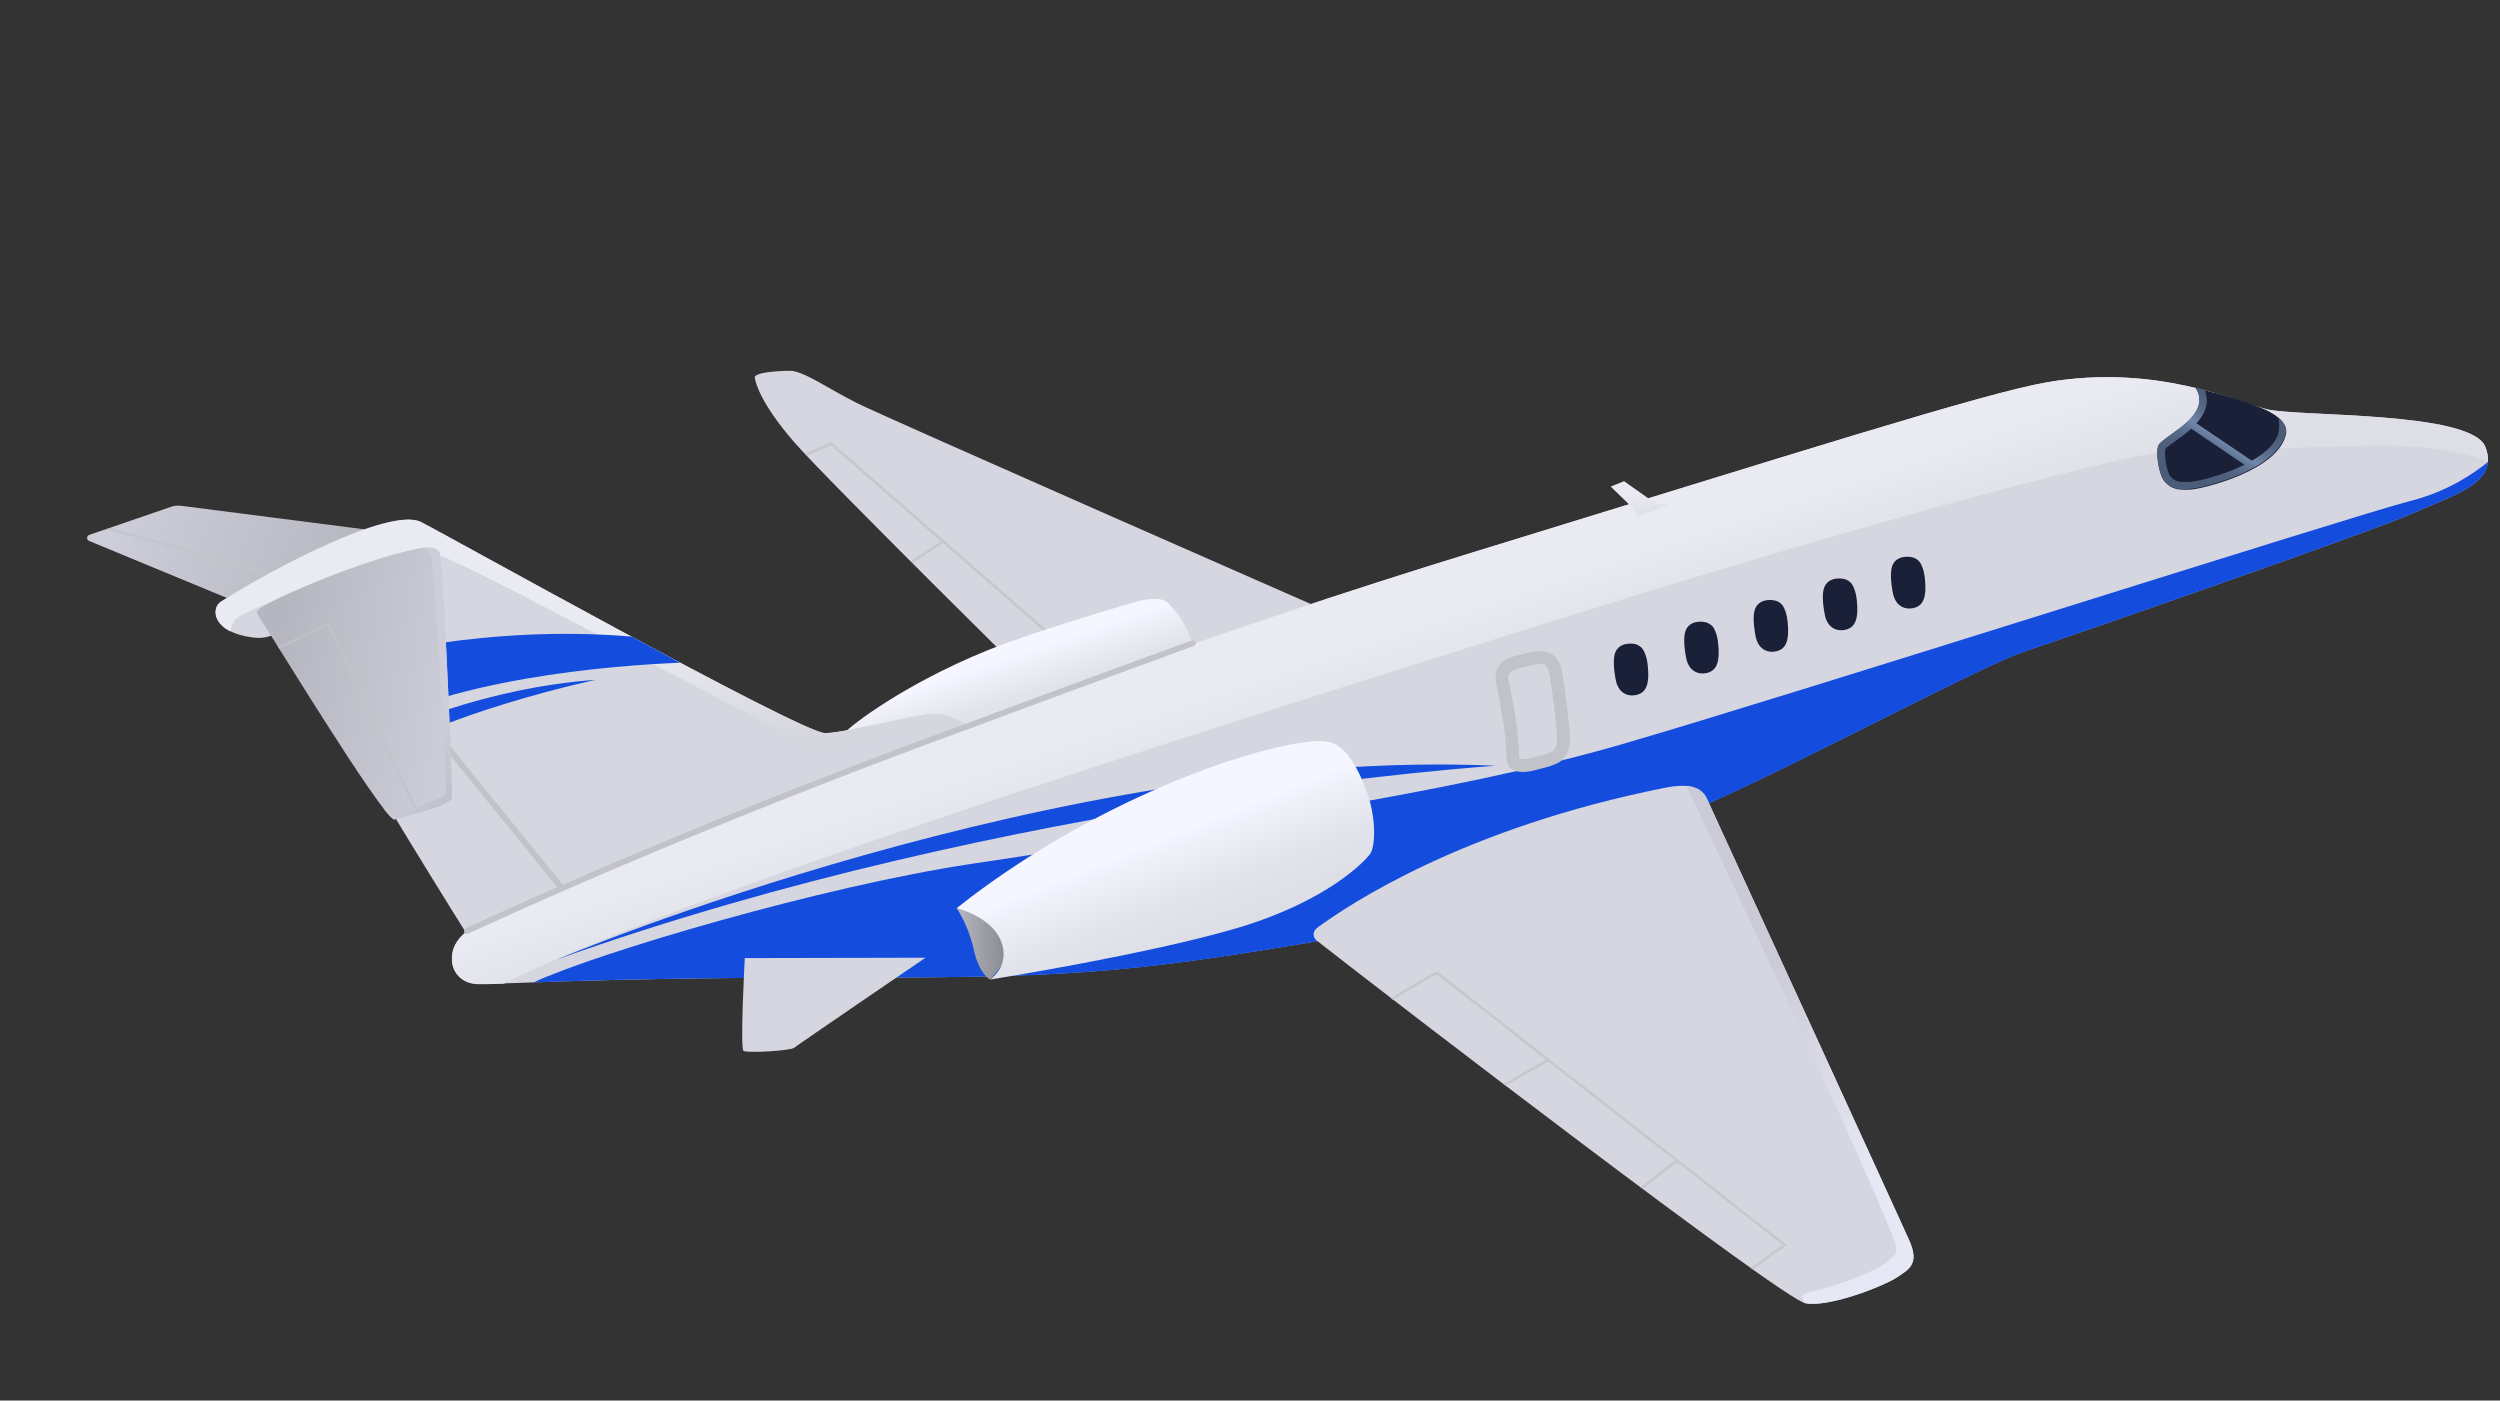 <svg width="357" height="200" viewBox="0 0 357 200" fill="none"
    xmlns="http://www.w3.org/2000/svg">
    <rect x="0" y="0" width="357" height="200" fill="#333333" stroke="none"/>
    <defs>
        <linearGradient id="paint0_linear_1939_53782" x1="147.108" y1="102.828" x2="144.099" y2="93.863" gradientUnits="userSpaceOnUse">
            <stop stop-color="#DDDEE6"/>
            <stop offset="0.395" stop-color="#E2E3EB"/>
            <stop offset="0.848" stop-color="#EFF0F9"/>
            <stop offset="1" stop-color="#F5F6FF"/>
        </linearGradient>
        <linearGradient id="paint1_linear_1939_53782" x1="17.865" y1="69.72" x2="51.305" y2="83.461" gradientUnits="userSpaceOnUse">
            <stop stop-color="#CDCED9"/>
            <stop offset="1" stop-color="#B5B6BF"/>
        </linearGradient>
        <linearGradient id="paint2_linear_1939_53782" x1="94.47" y1="115.26" x2="84.402" y2="95.38" gradientUnits="userSpaceOnUse">
            <stop stop-color="#D5D6DE"/>
            <stop offset="1" stop-color="#E9EAF2"/>
        </linearGradient>
        <linearGradient id="paint3_linear_1939_53782" x1="66.083" y1="98.741" x2="39.364" y2="94.554" gradientUnits="userSpaceOnUse">
            <stop stop-color="#CDCED9"/>
            <stop offset="1" stop-color="#B5B6BF"/>
        </linearGradient>
        <linearGradient id="paint4_linear_1939_53782" x1="63.937" y1="101.259" x2="76.037" y2="110.457" gradientUnits="userSpaceOnUse">
            <stop stop-color="#CDCED9"/>
            <stop offset="1" stop-color="#B5B6BF"/>
        </linearGradient>
        <linearGradient id="paint5_linear_1939_53782" x1="209.377" y1="99.629" x2="205.409" y2="87.806" gradientUnits="userSpaceOnUse">
            <stop stop-color="#DDDEE6"/>
            <stop offset="1" stop-color="#E9EAF2"/>
        </linearGradient>
        <linearGradient id="paint6_linear_1939_53782" x1="321.488" y1="56.726" x2="313.441" y2="68.926" gradientUnits="userSpaceOnUse">
            <stop stop-color="#4A5B75"/>
            <stop offset="0.182" stop-color="#4C5D78"/>
            <stop offset="0.299" stop-color="#526480"/>
            <stop offset="0.398" stop-color="#5D718F"/>
            <stop offset="0.485" stop-color="#6C82A4"/>
            <stop offset="0.509" stop-color="#7188AB"/>
            <stop offset="0.527" stop-color="#6D83A5"/>
            <stop offset="0.606" stop-color="#5E7292"/>
            <stop offset="0.696" stop-color="#536684"/>
            <stop offset="0.807" stop-color="#4D5F7B"/>
            <stop offset="1" stop-color="#4B5D79"/>
        </linearGradient>
        <linearGradient id="paint7_linear_1939_53782" x1="245.46" y1="144.812" x2="268.233" y2="166.97" gradientUnits="userSpaceOnUse">
            <stop stop-color="#CACBD6"/>
            <stop offset="1" stop-color="#E7E8F5"/>
        </linearGradient>
        <linearGradient id="paint8_linear_1939_53782" x1="136.62" y1="134.739" x2="144.485" y2="134.705" gradientUnits="userSpaceOnUse">
            <stop stop-color="#B5B6BF"/>
            <stop offset="1" stop-color="#85868C"/>
        </linearGradient>
        <linearGradient id="paint9_linear_1939_53782" x1="170.944" y1="133.922" x2="165.327" y2="119.794" gradientUnits="userSpaceOnUse">
            <stop stop-color="#DDDEE6"/>
            <stop offset="0.395" stop-color="#E2E3EB"/>
            <stop offset="0.848" stop-color="#EFF0F9"/>
            <stop offset="1" stop-color="#F5F6FF"/>
        </linearGradient>
        <linearGradient id="paint10_linear_1939_53782" x1="234.746" y1="74.299" x2="233.996" y2="70.029" gradientUnits="userSpaceOnUse">
            <stop stop-color="#DDDEE6"/>
            <stop offset="1" stop-color="#E9EAF2"/>
        </linearGradient>
    </defs>
    <path d="M189.102 87.094C189.102 87.094 126.344 59.57 122.274 57.51C118.204 55.45 114.674 52.94 112.818 52.949C110.962 52.957 107.667 53.182 107.784 53.949C107.9 54.716 108.677 57.682 113.411 63.14C118.145 68.597 150.595 100.581 150.595 100.581C150.595 100.581 174.867 98.295 189.102 87.094Z" fill="#D5D6E0"/>
    <path opacity="0.75" d="M151.153 91.708C151.109 91.765 151.041 91.785 150.978 91.773C150.946 91.767 150.915 91.761 150.889 91.724L134.647 77.56L130.307 80.408C130.224 80.328 130.116 80.211 130.034 80.13L134.368 77.313L118.658 63.606L115.254 65.107C115.145 64.989 115.063 64.909 114.986 64.797L115.029 64.74L118.608 63.175C118.677 63.156 118.771 63.174 118.828 63.217L151.2 91.458C151.225 91.495 151.233 91.626 151.153 91.708Z" fill="#C2C3C9"/>
    <path d="M170.61 92.895C170.432 92.635 169.878 88.998 166.667 85.997C165.671 85.065 162.533 85.838 162.533 85.838C162.533 85.838 147.953 90.038 140.98 92.879C128.972 97.757 121.417 103.697 120.744 104.511C120.744 104.511 124.803 108.189 125.878 108.358C126.952 108.527 135.086 106.261 142.675 103.957C150.232 101.648 166.686 95.432 167.866 94.519C169.009 93.632 170.61 92.895 170.61 92.895Z" fill="url(#paint0_linear_1939_53782)"/>
    <path d="M57.69 76.316L25.894 72.231C25.448 72.18 24.991 72.191 24.541 72.334L12.755 76.378C12.337 76.527 12.332 77.077 12.723 77.247L33.641 85.903L57.69 76.316Z" fill="url(#paint1_linear_1939_53782)"/>
    <path opacity="0.75" d="M38.613 81.942C38.564 82.03 38.484 82.112 38.389 82.094L38.358 82.088L15.43 75.648C15.43 75.648 15.304 75.625 15.147 75.595L15.84 75.369L38.491 81.725C38.56 81.705 38.637 81.817 38.613 81.942Z" fill="#C2C3C9"/>
    <path d="M138.308 103.656C138.308 103.656 135.771 101.916 133.464 101.905C131.157 101.893 121.159 104.555 117.881 104.686C114.573 104.811 61.79 75.269 60.018 74.483C55.573 72.514 39.285 80.965 31.56 85.901C30.117 86.829 30.28 90.295 36.095 91.03C40.096 91.553 40.18 88.328 41.472 90.807C49.613 106.367 67.24 134.306 67.24 134.306C67.24 134.306 136.57 108.062 138.308 103.656Z" fill="#D5D6E0"/>
    <path d="M138.308 103.656C138.186 103.958 137.709 104.419 136.932 104.922C135.245 104.378 133.232 103.838 132.179 103.9C130.074 104.024 119.66 106.997 116.791 106.686C113.922 106.374 64.026 78.606 60.949 78.709C57.866 78.844 34.83 86.677 33.537 88.541C33.18 89.057 32.974 89.634 32.906 90.172C30.256 88.865 30.416 86.626 31.554 85.932C39.279 80.996 55.567 72.546 60.012 74.514C61.784 75.3 114.598 104.848 117.876 104.718C121.184 104.593 131.151 101.925 133.458 101.936C135.772 101.917 138.308 103.656 138.308 103.656Z" fill="url(#paint2_linear_1939_53782)"/>
    <path d="M85.088 97.076C85.088 97.076 62.321 101.913 51.963 109.272C51.469 108.434 50.976 107.596 50.482 106.758C56.221 103.913 69.459 98.196 85.088 97.076Z" fill="#144DDE"/>
    <path d="M97.126 94.635C87.783 95.022 63.084 96.806 49.682 105.474C47.766 102.165 45.869 98.924 44.194 95.888C52.089 93.512 69.878 89.2 90.182 90.902C92.543 92.187 94.879 93.436 97.126 94.635Z" fill="#144DDE"/>
    <path d="M80.249 126.861L48.353 87.592L40.057 90.023" stroke="#C2C3C9" stroke-width="0.838" stroke-miterlimit="10" stroke-linecap="round" stroke-linejoin="round"/>
    <path d="M62.831 79.256C63.587 85.977 64.534 110.755 64.539 113.154C64.528 114.254 64.632 114.047 63.625 114.733C62.593 115.382 56.3 117.021 56.3 117.021C54.508 116.685 37.962 89.403 36.928 87.977C36.749 87.717 36.537 87.288 36.984 86.983C39.395 85.231 51.905 79.929 59.584 78.356C61.516 77.94 62.724 78.264 62.831 79.256Z" fill="url(#paint3_linear_1939_53782)"/>
    <path opacity="0.75" d="M59.284 115.507C59.246 115.532 59.184 115.521 59.152 115.515C59.089 115.503 59.032 115.46 59.013 115.391L46.789 89.341L39.916 92.687C39.839 92.575 39.762 92.464 39.717 92.358L46.808 88.891C46.846 88.866 46.908 88.878 46.971 88.889C47.034 88.901 47.06 88.938 47.085 88.976L59.405 115.206C59.445 115.343 59.39 115.462 59.284 115.507Z" fill="#C2C3C9"/>
    <path d="M63.593 114.727C62.592 115.382 56.299 117.021 56.299 117.021C56.048 116.974 55.482 116.349 54.692 115.358C54.775 115.438 55.62 116.31 56.707 116.06C57.858 115.822 63.291 114.086 63.626 113.339C63.961 112.592 61.918 80.997 61.678 79.85C61.465 78.903 60.619 78.387 60.354 78.24C61.818 78.061 62.726 78.426 62.83 79.256C63.586 85.977 64.534 110.754 64.533 113.185C64.528 114.254 64.626 114.078 63.593 114.727Z" fill="url(#paint4_linear_1939_53782)"/>
    <path d="M210.496 78.823C255.919 64.883 283.357 56.126 292.297 54.595C307.862 51.907 319.392 57.376 323.682 58.44C327.965 59.535 352.914 58.673 354.91 63.812C356.907 68.951 350.545 70.609 344.616 73.257C338.687 75.904 294.81 91.139 289.091 93.016C283.372 94.892 258.063 108.424 244.466 114.495C230.868 120.566 217.832 129.367 188.94 134.254C160.08 139.147 152.055 139.618 117.446 139.608C83.388 139.605 69.91 140.706 67.838 140.48C65.766 140.253 64.612 138.773 64.529 137.137C64.446 135.5 65.101 134.262 66.651 132.932C68.228 131.64 136.637 101.463 210.496 78.823Z" fill="#D5D6E0"/>
    <path d="M355.289 65.957C355.289 65.957 350.435 63.394 338.35 63.655C327.738 63.868 324.844 64.038 319.25 64.382C313.655 64.727 322.037 63.22 308.543 64.578C303.014 65.096 268.481 74.046 224.035 87.975C165.526 106.299 95.699 128.431 71.939 140.471C69.714 140.54 68.404 140.586 67.864 140.517C65.792 140.29 64.638 138.81 64.555 137.174C64.472 135.538 65.127 134.299 66.677 132.97C68.228 131.64 136.637 101.463 210.496 78.823C255.919 64.883 283.357 56.126 292.297 54.594C307.862 51.907 319.399 57.345 323.682 58.44C327.966 59.535 352.915 58.673 354.911 63.812C355.216 64.614 355.344 65.319 355.289 65.957Z" fill="url(#paint5_linear_1939_53782)"/>
    <path d="M66.683 132.938C101.657 116.779 138.307 103.657 138.307 103.657C146.431 100.578 170.352 91.842 170.352 91.842" stroke="#C2C3C9" stroke-width="0.838" stroke-miterlimit="10" stroke-linecap="round" stroke-linejoin="round"/>
    <path d="M213.585 109.35C213.585 109.35 144.367 113.836 79.549 137.005C79.549 137.005 151.617 106.575 213.585 109.35Z" fill="#144DDE"/>
    <path d="M355.289 65.957C354.983 69.497 349.654 71.026 344.648 73.263C338.719 75.91 294.842 91.145 289.154 93.028C283.435 94.904 258.126 108.436 244.529 114.507C230.931 120.577 217.895 129.379 189.003 134.266C160.137 139.19 152.118 139.63 117.509 139.62C96.825 139.597 83.733 140.026 76.168 140.292C85.393 136.027 117.318 126.588 138.676 123.367C172.931 118.157 207.346 113.301 231.39 106.338C255.434 99.375 336.406 73.499 344.293 71.511C349.518 70.19 353.328 67.566 355.289 65.957Z" fill="#144DDE"/>
    <path d="M322.663 58.151C320.212 57.173 317.531 56.378 313.55 55.405C313.927 55.994 314.175 56.754 314.054 57.574C313.594 60.372 309.086 62.378 308.28 63.556C307.799 64.211 308.171 67.781 309.175 68.845C310.179 69.908 311.076 69.979 312.812 69.916C314.554 69.821 325.492 67.174 326.448 61.908C326.683 60.656 325.48 59.263 322.663 58.151Z" fill="#1A2038"/>
    <path d="M325.379 59.633C325.481 60.3 325.497 61.081 325.398 61.613L325.392 61.645C325.086 63.273 323.524 64.665 321.557 65.787L313.646 60.446C314.382 59.644 314.947 58.713 315.109 57.674C315.162 57.392 315.146 57.13 315.13 56.867L314.864 55.683C314.43 55.569 313.965 55.45 313.531 55.336C313.908 55.925 314.156 56.685 314.035 57.505C313.575 60.303 309.067 62.309 308.261 63.487C307.78 64.142 308.152 67.712 309.156 68.776C309.969 69.641 310.743 69.851 311.947 69.85C312.21 69.835 312.467 69.851 312.768 69.81C314.509 69.715 325.448 67.068 326.403 61.802C326.583 61.187 326.343 60.559 325.379 59.633ZM312.761 68.804C312.435 68.808 312.203 68.829 311.978 68.819C310.937 68.818 310.509 68.673 309.968 68.086C309.371 67.455 309.024 64.797 309.222 64.089C309.432 63.836 310.103 63.379 310.631 62.992C311.345 62.478 312.172 61.887 312.916 61.216L320.505 66.367C317.421 67.895 313.845 68.748 312.761 68.804Z" fill="url(#paint6_linear_1939_53782)"/>
    <path d="M243.785 114.141C249.213 125.952 271.406 174.291 272.653 177.182C274.086 180.465 272.673 181.237 270.82 182.445C268.967 183.653 261.163 186.759 257.775 186.092C254.507 185.479 198.71 142.698 188.02 134.308C187.539 133.926 187.309 133.073 188.141 132.451C192.589 129.202 208.964 118.207 237.851 112.477C241.397 111.781 243.049 112.512 243.785 114.141Z" fill="#D5D6E0"/>
    <path opacity="0.75" d="M255.074 177.773C255.062 177.836 255.05 177.899 254.981 177.918L250.316 181.289C250.202 181.203 250.088 181.116 249.968 181.062C249.974 181.03 249.974 181.03 250.011 181.005L254.522 177.767L239.494 165.971L234.583 169.781C234.469 169.695 234.355 169.609 234.241 169.523L234.279 169.497L239.152 165.712L221.08 151.594L214.998 155.055C214.884 154.969 214.77 154.883 214.656 154.797C214.662 154.765 214.693 154.771 214.731 154.746L220.738 151.335L205.192 139.182C204.45 139.497 202.227 140.765 198.918 142.802L198.607 142.549C198.613 142.518 198.645 142.524 198.65 142.493C201.151 140.952 204.306 139.048 205.174 138.757C205.242 138.738 205.305 138.75 205.362 138.793L255.003 177.631C255.06 177.674 255.085 177.711 255.074 177.773Z" fill="#C2C3C9"/>
    <path d="M270.82 182.445C268.967 183.653 261.162 186.759 257.775 186.091C257.775 186.091 256.686 184.785 258.194 184.549C259.733 184.319 271.055 181.192 270.829 178.233C270.611 175.405 244.961 120.875 240.794 112.218C240.989 112.222 241.272 112.275 241.366 112.293C242.623 112.528 243.352 113.151 243.784 114.14C249.213 125.951 271.375 174.284 272.659 177.15C274.118 180.47 272.673 181.236 270.82 182.445Z" fill="url(#paint7_linear_1939_53782)"/>
    <path d="M106.357 136.815C106.357 136.815 105.655 149.745 106.18 150.07C106.736 150.401 112.882 150.063 113.422 149.614C113.962 149.164 132.162 136.762 132.162 136.762L106.357 136.815Z" fill="#D5D6E0"/>
    <path d="M141.368 139.882C141.368 139.882 139.822 139.106 139.05 135.59C138.278 132.075 136.612 129.688 136.612 129.688C136.612 129.688 141.768 128.905 143.928 132.13C146.057 135.349 141.368 139.882 141.368 139.882Z" fill="url(#paint8_linear_1939_53782)"/>
    <path d="M170.257 110.557C153.206 117.179 141.279 125.961 136.612 129.688C136.612 129.688 142.498 131.084 143.243 135.437C143.769 138.355 141.368 139.882 141.368 139.882C141.368 139.882 164.1 136.271 176.848 132.471C189.603 128.641 194.929 122.964 195.68 121.905C196.4 120.841 196.569 116.822 195.147 112.957C193.725 109.093 191.818 106.078 189.195 105.845C186.545 105.575 179.204 107.082 170.257 110.557Z" fill="url(#paint9_linear_1939_53782)"/>
    <path d="M238.224 72.162L236.162 71.711L231.911 68.709L230.008 69.487C230.008 69.487 233.15 72.507 233.468 72.891C233.793 73.243 233.75 73.819 233.75 73.819L238.224 72.162Z" fill="url(#paint10_linear_1939_53782)"/>
    <path d="M271.942 79.524C270.746 79.656 270.299 80.48 270.185 80.912C269.962 81.584 269.947 82.877 270.315 84.729C270.65 86.412 271.876 87.161 273.307 86.813C274.738 86.466 275.122 85.112 274.885 82.734C274.755 81.348 274.401 80.634 274.146 80.262C273.694 79.723 273.069 79.412 271.942 79.524Z" fill="#1A2038"/>
    <path d="M262.219 82.627C261.023 82.759 260.576 83.583 260.462 84.015C260.239 84.686 260.224 85.98 260.592 87.831C260.927 89.515 262.153 90.263 263.584 89.916C265.016 89.569 265.4 88.215 265.163 85.837C265.032 84.451 264.679 83.736 264.423 83.364C264.002 82.832 263.346 82.514 262.219 82.627Z" fill="#1A2038"/>
    <path d="M252.34 85.701C251.144 85.833 250.697 86.656 250.583 87.089C250.36 87.76 250.345 89.053 250.713 90.905C251.048 92.588 252.274 93.337 253.705 92.99C255.136 92.642 255.52 91.288 255.283 88.91C255.153 87.525 254.799 86.81 254.544 86.438C254.123 85.905 253.467 85.588 252.34 85.701Z" fill="#1A2038"/>
    <path d="M242.422 88.798C241.226 88.93 240.779 89.754 240.665 90.186C240.442 90.857 240.427 92.151 240.795 94.003C241.13 95.686 242.356 96.434 243.787 96.087C245.219 95.74 245.603 94.386 245.366 92.008C245.235 90.622 244.881 89.907 244.626 89.535C244.2 89.034 243.549 88.685 242.422 88.798Z" fill="#1A2038"/>
    <path d="M232.368 91.937C231.172 92.069 230.725 92.893 230.611 93.325C230.388 93.996 230.373 95.29 230.741 97.142C231.076 98.825 232.302 99.574 233.733 99.226C235.164 98.879 235.549 97.525 235.312 95.147C235.181 93.761 234.827 93.047 234.572 92.675C234.151 92.142 233.532 91.799 232.368 91.937Z" fill="#1A2038"/>
    <path d="M217.576 94.315C216.007 94.701 215.458 94.858 214.957 95.444C214.457 96.031 214.357 96.563 214.603 97.679C214.849 98.795 215.137 100.21 215.608 103.248C216.073 106.317 215.917 108.362 216.206 108.902C216.464 109.437 217.974 109.363 218.592 109.188C219.211 109.012 221.712 108.509 222.338 107.946C222.964 107.383 223.202 106.811 223.276 105.723C223.356 104.604 222.353 96.248 221.972 95.334C221.59 94.42 221.044 93.864 220.029 93.9C218.876 93.976 218.564 94.079 217.576 94.315Z" stroke="#C2C3C9" stroke-width="1.83" stroke-miterlimit="10"/>

</svg>
